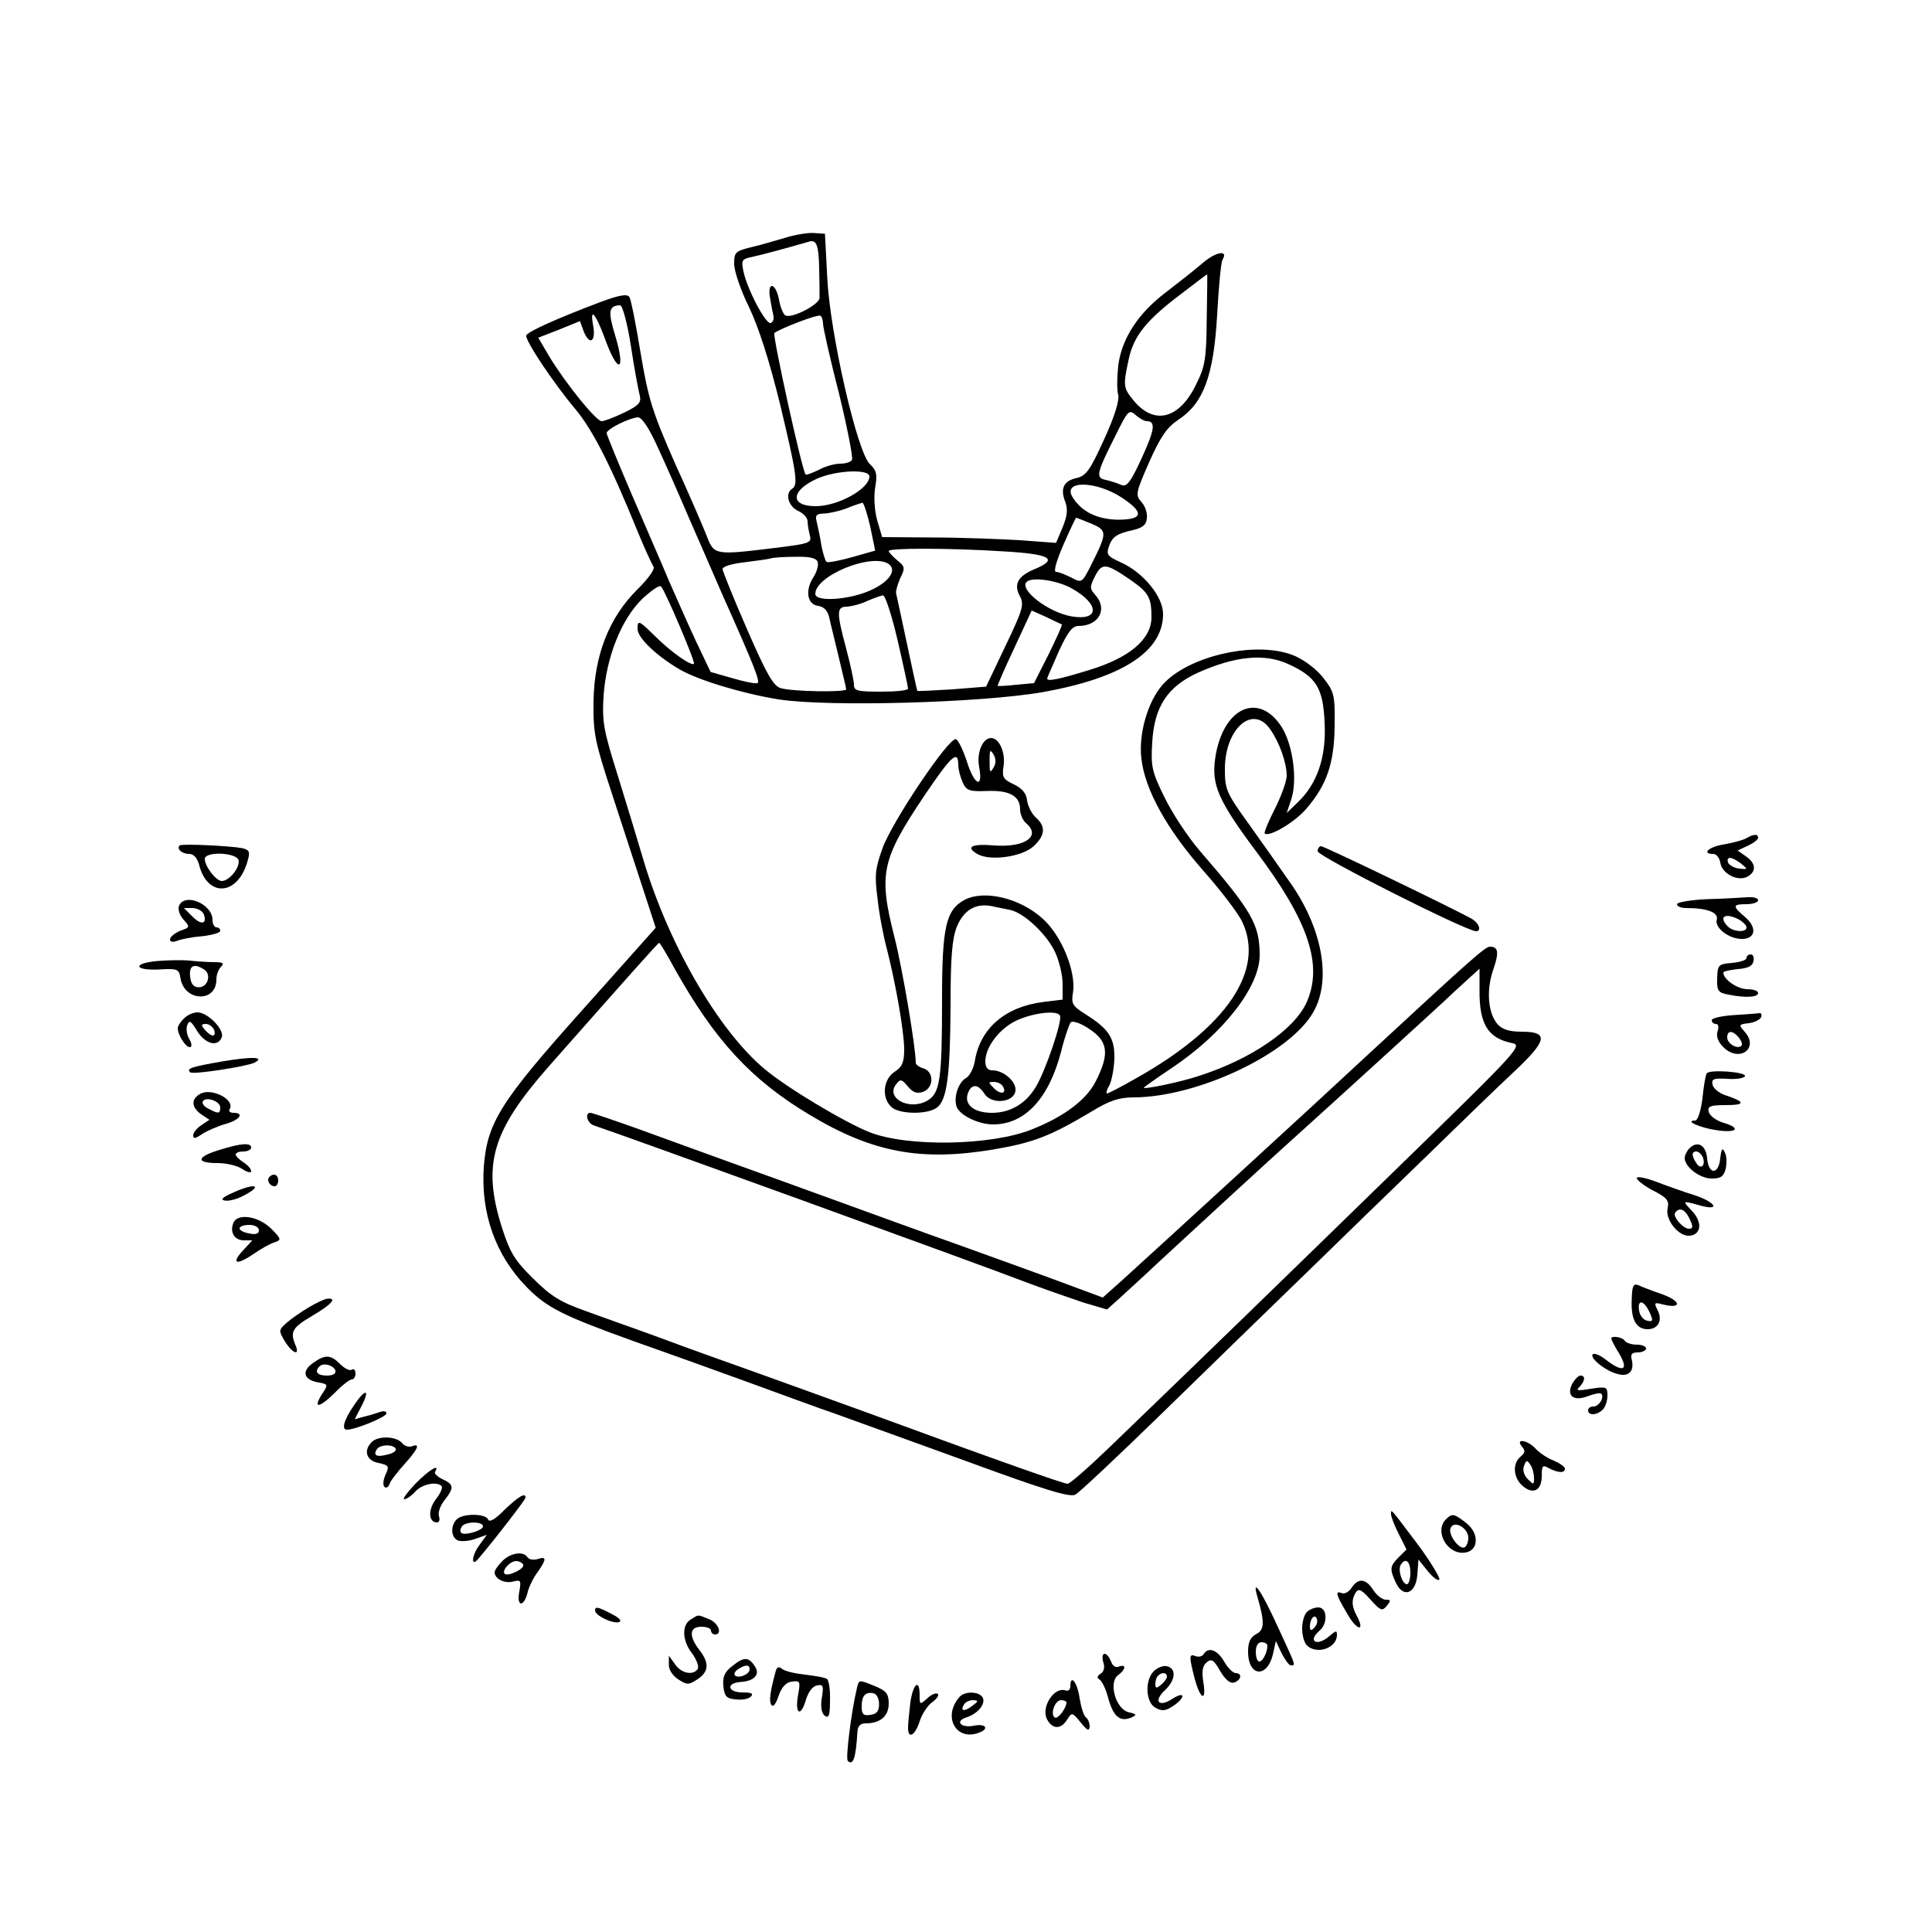 <?xml version="1.0" standalone="no"?>
<!DOCTYPE svg PUBLIC "-//W3C//DTD SVG 20010904//EN"
 "http://www.w3.org/TR/2001/REC-SVG-20010904/DTD/svg10.dtd">
<svg version="1.0" xmlns="http://www.w3.org/2000/svg"
 width="500pt" height="500pt" viewBox="0 0 500 500"
 preserveAspectRatio="xMidYMid meet">

<g transform="translate(0,500) scale(0.1,-0.1)"
fill="#000000" stroke="none">
<path d="M2030 4384 c-25 -7 -64 -19 -87 -24 -40 -10 -43 -13 -43 -43 0 -18
17 -69 39 -113 25 -53 52 -137 80 -251 43 -180 47 -208 31 -218 -19 -12 -10
-45 15 -57 14 -6 25 -18 25 -27 0 -9 3 -25 6 -37 5 -19 -1 -21 -90 -32 -156
-19 -158 -19 -177 31 -9 23 -46 109 -83 190 -58 132 -68 164 -88 283 -12 73
-25 139 -29 145 -5 9 -25 6 -76 -13 -111 -42 -187 -76 -191 -86 -4 -12 70
-123 128 -192 44 -53 90 -143 160 -315 18 -44 37 -85 41 -91 5 -6 -11 -29 -41
-59 -74 -73 -112 -171 -114 -290 -1 -82 3 -103 48 -240 27 -82 63 -194 81
-248 l32 -98 -189 -212 c-215 -240 -247 -293 -256 -407 -8 -120 30 -228 111
-311 53 -54 94 -74 277 -140 74 -26 205 -73 290 -104 85 -31 191 -70 235 -85
44 -16 197 -71 340 -123 199 -73 264 -93 278 -85 10 5 114 103 230 216 117
114 282 275 367 357 85 83 224 218 310 301 85 83 188 183 229 221 86 81 90
103 18 103 -31 0 -49 6 -61 19 -25 28 -30 88 -12 140 16 46 14 61 -8 61 -12 0
-43 -27 -311 -275 -134 -125 -549 -505 -645 -592 l-46 -41 -89 33 c-50 19
-173 63 -275 100 -102 36 -252 91 -335 121 -82 30 -199 72 -260 94 -60 22
-166 60 -234 85 -69 25 -129 45 -133 45 -16 0 -8 -28 10 -33 42 -13 992 -357
1127 -409 43 -16 106 -38 139 -49 l61 -18 30 27 c16 15 64 58 105 97 107 99
282 260 360 330 79 71 393 357 400 365 3 3 20 18 37 34 l32 29 0 -54 c-1 -88
21 -125 82 -138 31 -6 28 -10 -307 -336 -311 -303 -452 -440 -730 -708 -55
-53 -105 -97 -111 -97 -10 0 -167 55 -513 182 -74 27 -202 73 -285 103 -82 29
-199 71 -260 94 -60 22 -146 52 -189 68 -65 23 -90 38 -136 84 -47 46 -60 67
-80 129 -53 165 -28 252 121 421 204 231 282 319 285 319 2 0 20 -30 40 -67
103 -184 197 -287 349 -378 163 -98 288 -121 475 -90 105 18 147 34 256 99 46
28 70 36 109 36 166 1 404 114 464 221 48 84 23 219 -63 339 -22 32 -69 98
-103 146 -60 83 -63 91 -63 144 0 104 72 168 117 103 24 -34 43 -87 43 -121 0
-13 -14 -52 -30 -84 -17 -33 -29 -62 -27 -65 11 -10 75 27 106 62 54 62 74
118 75 216 1 80 -1 88 -28 123 -16 22 -49 47 -74 58 -95 42 -277 2 -344 -75
-38 -44 -62 -127 -54 -191 9 -79 65 -181 159 -288 46 -52 92 -112 102 -134 59
-125 -40 -272 -272 -403 -40 -23 -75 -41 -78 -41 -3 0 -1 10 6 21 6 12 12 43
13 69 1 54 -14 77 -76 116 -33 21 -36 27 -31 56 8 54 -30 147 -78 190 -59 54
-152 76 -203 49 -48 -26 -58 -70 -58 -256 0 -210 -5 -245 -39 -264 -47 -26
-109 8 -79 44 10 13 14 12 29 -6 13 -16 23 -20 39 -15 29 10 30 52 2 61 -11 3
-20 10 -20 14 0 41 -35 247 -55 325 -42 165 -34 201 78 368 69 102 87 119 87
78 0 -11 5 -30 11 -44 10 -22 17 -25 64 -23 58 2 85 -13 85 -48 0 -12 7 -28
15 -35 41 -34 -3 -64 -82 -58 -59 5 -76 -4 -42 -23 34 -18 115 -6 144 21 30
28 32 51 6 74 -11 10 -21 30 -23 45 -2 18 -13 31 -34 41 -28 13 -31 19 -27 46
6 36 -11 74 -32 74 -22 0 -38 -38 -31 -75 11 -57 -12 -48 -31 12 -10 31 -23
58 -29 60 -18 6 -165 -213 -190 -282 -19 -53 -21 -70 -13 -130 4 -39 15 -97
24 -130 23 -90 45 -215 45 -261 0 -33 -5 -45 -25 -58 -29 -19 -34 -66 -9 -90
19 -20 93 -21 118 -3 27 19 35 83 36 264 0 127 4 172 16 204 18 44 49 62 90
54 13 -3 35 -7 49 -10 36 -8 95 -64 116 -110 10 -22 19 -58 19 -81 l0 -41 -49
-6 c-99 -12 -164 -68 -178 -152 -3 -20 -14 -40 -23 -45 -20 -11 -33 -51 -24
-75 9 -22 57 -45 94 -45 82 0 144 66 176 188 9 37 21 71 25 76 4 5 23 -1 42
-13 55 -34 60 -66 23 -139 -24 -48 -82 -92 -166 -125 -104 -42 -322 -46 -420
-7 -65 26 -214 115 -272 164 -119 100 -248 322 -313 541 -13 44 -42 140 -65
214 -38 121 -42 141 -38 210 7 100 46 199 101 252 23 21 44 36 48 31 11 -12
89 -195 85 -200 -7 -6 -59 30 -99 70 -44 43 -47 45 -47 20 0 -23 51 -71 110
-105 49 -28 162 -62 255 -77 128 -20 526 -9 685 19 205 37 310 105 310 202 0
45 -51 107 -108 133 -37 17 -40 20 -31 45 8 21 19 29 52 37 33 7 43 14 45 32
2 13 -4 32 -14 43 -16 18 -15 23 20 103 30 67 46 90 76 110 65 43 91 114 100
272 4 73 10 137 14 142 16 27 -19 20 -53 -10 -21 -18 -63 -51 -93 -74 -72 -54
-115 -120 -124 -190 -3 -30 -4 -64 0 -76 3 -15 -9 -55 -37 -116 -36 -79 -46
-93 -70 -99 -34 -7 -44 -27 -30 -62 7 -20 5 -36 -7 -66 l-17 -40 -94 7 c-52 3
-153 7 -225 7 l-131 1 -13 44 c-7 26 -9 61 -5 85 6 34 3 44 -13 59 -33 28
-104 339 -111 482 l-6 115 -30 2 c-16 1 -50 -5 -75 -13z m90 -79 c1 -33 1 -67
1 -76 -1 -18 -74 -55 -89 -45 -5 3 -13 22 -16 41 -9 45 -31 47 -23 3 3 -18 7
-39 9 -47 1 -7 -2 -15 -7 -17 -13 -5 -62 89 -71 134 -6 28 -4 32 22 37 24 5
94 24 149 40 18 5 24 -10 25 -70z m1003 -131 c-1 -103 -4 -122 -28 -170 -43
-88 -107 -105 -160 -42 -28 34 -29 38 -14 108 13 61 46 102 138 171 35 27 64
49 65 49 1 0 0 -52 -1 -116z m-1490 -71 c9 -60 20 -117 23 -128 4 -17 -4 -25
-41 -43 -25 -12 -51 -22 -58 -22 -14 0 -91 95 -134 165 l-30 51 54 21 54 22 9
-25 c15 -39 33 -30 25 14 -9 48 6 32 30 -33 34 -95 56 -89 27 7 -19 62 -17 77
13 78 6 0 19 -48 28 -107z m497 59 c0 -9 18 -90 41 -179 22 -90 37 -168 34
-173 -3 -6 -17 -10 -31 -10 -14 0 -39 -7 -55 -16 -17 -8 -32 -14 -34 -12 -9 8
-86 360 -81 366 11 10 111 49 119 45 4 -2 7 -12 7 -21z m838 -252 c23 0 21
-21 -13 -95 -29 -63 -39 -76 -53 -70 -9 4 -27 10 -40 13 -27 5 -25 16 25 115
32 65 35 68 52 53 10 -9 23 -16 29 -16z m-1266 -67 c20 -43 57 -127 83 -188
26 -60 65 -148 85 -195 85 -190 98 -225 90 -228 -5 -2 -35 4 -65 13 l-56 16
-39 82 c-21 45 -51 114 -68 152 -16 39 -60 139 -96 223 -36 84 -66 157 -66
161 0 11 60 40 81 41 10 0 29 -28 51 -77z m548 -76 c0 -32 -81 -77 -139 -77
-67 0 -65 40 3 71 49 22 136 26 136 6z m655 -56 c57 -38 53 -56 -12 -56 -54 1
-94 21 -117 58 -28 45 62 43 129 -2z m-653 -73 l13 -63 -60 -17 c-33 -9 -62
-15 -66 -12 -3 2 -9 21 -13 41 -3 21 -9 48 -12 61 -5 18 -2 22 17 23 13 0 40
6 59 13 19 8 38 14 42 15 3 0 12 -27 20 -61z m572 7 c42 -18 42 -23 0 -107
-24 -47 -24 -47 -51 -33 -16 8 -33 15 -40 15 -7 0 0 26 19 70 17 39 32 70 33
70 2 0 19 -7 39 -15z m-226 -72 c122 -7 143 -20 77 -47 -42 -18 -52 -39 -35
-70 11 -21 6 -36 -38 -128 l-50 -105 -87 -7 c-49 -3 -89 -5 -91 -4 -1 2 -13
57 -27 123 -14 67 -27 125 -28 130 -1 6 4 23 11 39 13 26 12 30 -8 46 -12 10
-22 21 -22 24 0 8 157 8 298 -1z m-482 -27 c3 -8 -2 -26 -11 -40 -22 -34 -16
-70 12 -74 15 -2 25 -12 29 -30 3 -15 15 -61 25 -104 10 -42 19 -79 19 -82 0
-8 -139 -6 -169 3 -19 5 -36 34 -87 151 -35 80 -63 150 -64 157 0 7 23 14 58
18 31 4 62 8 67 10 6 2 34 4 63 4 37 1 54 -3 58 -13z m183 -5 c24 -16 2 -48
-49 -70 -56 -24 -140 -29 -140 -8 0 47 144 106 189 78z m627 -42 c46 -32 54
-45 54 -96 0 -57 -56 -105 -161 -137 -81 -25 -109 -30 -109 -22 0 2 14 33 30
70 23 50 35 66 51 66 53 0 77 44 43 81 -14 16 -14 20 0 48 18 35 28 34 92 -10z
m-152 -22 c73 -41 72 -85 -2 -72 -60 11 -135 69 -115 89 14 14 80 4 117 -17z
m-451 -134 c15 -65 27 -121 27 -125 0 -5 -31 -8 -70 -8 -61 0 -70 2 -70 18 0
10 -9 52 -20 93 -26 97 -25 109 3 109 12 1 36 7 52 15 17 7 35 14 40 14 6 1
23 -52 38 -116z m425 41 c2 -1 -14 -36 -34 -77 l-38 -75 -45 -4 c-25 -3 -47
-4 -49 -3 -1 1 18 45 43 98 l45 97 38 -17 c20 -10 38 -18 40 -19z m587 -103
c72 -33 89 -62 93 -150 5 -90 -19 -159 -69 -207 l-29 -28 11 33 c18 51 5 145
-25 191 -60 91 -152 48 -171 -82 -10 -69 7 -109 107 -243 135 -180 172 -292
130 -388 -31 -71 -145 -149 -281 -192 -44 -15 -141 -35 -141 -30 0 1 32 24 71
50 135 90 229 211 229 293 0 79 -20 114 -154 269 -32 37 -74 101 -93 141 -32
65 -35 79 -31 141 5 91 39 144 118 180 96 43 173 51 235 22z m-764 -268 c-9
-15 -10 -12 -10 17 0 29 1 32 10 18 7 -12 7 -24 0 -35z m172 -641 c8 -11 -38
-146 -63 -186 -26 -43 -66 -66 -113 -66 -45 0 -71 20 -63 48 9 28 27 28 44 1
18 -28 76 -23 80 8 3 23 -30 53 -60 53 -12 0 -18 8 -18 23 0 38 38 87 83 107
43 19 102 26 110 12z m-148 -183 c12 -19 -5 -23 -22 -6 -16 16 -16 17 -1 17 9
0 20 -5 23 -11z"/>
<path d="M4520 2831 c-8 -5 -34 -12 -57 -16 -40 -6 -61 -25 -29 -25 8 0 16
-10 18 -22 4 -29 45 -50 70 -37 24 13 23 35 -4 53 l-21 15 26 12 c15 7 27 16
27 21 0 10 -11 10 -30 -1z m-14 -66 c18 -15 18 -15 -5 -13 -14 2 -26 9 -29 16
-5 17 10 15 34 -3z"/>
<path d="M465 2812 c-9 -9 6 -22 25 -22 11 0 20 -10 25 -27 21 -86 99 -82 125
6 8 27 6 31 -13 36 -32 6 -157 12 -162 7z m152 -37 c6 -18 -23 -55 -43 -55
-15 0 -44 38 -44 57 0 20 79 17 87 -2z"/>
<path d="M3410 2797 c0 -13 385 -207 410 -207 15 0 8 21 -11 32 -50 28 -382
188 -390 188 -5 0 -9 -6 -9 -13z"/>
<path d="M4418 2673 c-43 -2 -78 -8 -78 -13 0 -6 11 -10 24 -10 53 0 84 -11
79 -30 -6 -21 31 -50 65 -50 35 0 40 29 9 56 -34 29 -34 34 3 34 17 0 30 5 30
10 0 6 -12 9 -27 8 -16 -1 -63 -4 -105 -5z m83 -53 c10 -6 19 -15 19 -20 0
-14 -34 -12 -48 2 -26 26 -7 37 29 18z"/>
<path d="M463 2655 c-3 -9 2 -24 12 -35 17 -19 17 -20 -9 -29 -14 -6 -26 -16
-26 -22 0 -7 7 -8 18 -4 9 4 38 10 65 12 26 3 47 9 47 14 0 5 -4 9 -10 9 -5 0
-10 9 -10 19 0 42 -73 72 -87 36z m64 -20 c10 -27 -6 -30 -29 -7 l-22 22 22 0
c12 0 25 -7 29 -15z"/>
<path d="M4520 2521 c0 -6 -17 -11 -37 -13 -36 -3 -38 -5 -39 -40 -1 -32 2
-37 29 -42 44 -9 77 -7 77 4 0 6 -13 10 -28 10 -25 0 -62 25 -62 43 0 3 17 7
37 9 27 2 39 8 41 21 2 9 -1 17 -7 17 -6 0 -11 -4 -11 -9z"/>
<path d="M408 2513 c-66 -6 -62 -25 4 -22 48 3 51 1 55 -22 9 -61 93 -65 93
-4 0 12 5 26 12 33 9 9 5 12 -17 12 -17 0 -46 2 -65 4 -19 2 -56 1 -82 -1z
m120 -22 c20 -12 10 -46 -13 -46 -14 0 -21 8 -23 28 -3 28 10 35 36 18z"/>
<path d="M476 2364 c-9 -8 -16 -20 -16 -25 0 -17 20 -49 31 -49 6 0 6 8 -1 21
-7 11 -9 28 -5 37 5 13 10 9 25 -16 21 -34 54 -43 64 -16 7 19 -36 64 -63 64
-11 0 -27 -7 -35 -16z m78 -29 c3 -8 2 -15 -3 -15 -5 0 -14 7 -21 15 -10 12
-10 15 3 15 8 0 17 -7 21 -15z"/>
<path d="M4488 2373 c-32 -2 -58 -8 -58 -13 0 -6 5 -10 11 -10 6 0 8 -8 4 -19
-4 -13 1 -27 15 -41 41 -41 94 -3 55 40 -16 18 -15 19 11 22 15 2 29 9 32 16
2 6 0 11 -5 10 -4 -1 -34 -3 -65 -5z m12 -58 c7 -9 10 -18 7 -21 -10 -11 -37
5 -37 21 0 19 14 19 30 0z"/>
<path d="M575 2253 c-80 -14 -93 -18 -83 -28 6 -7 147 15 167 25 28 15 -7 16
-84 3z"/>
<path d="M4417 2222 c-3 -4 -8 -33 -11 -64 -4 -32 -12 -58 -19 -58 -29 0 13
-19 56 -25 54 -8 64 6 15 20 -18 6 -34 18 -36 28 -3 14 4 17 44 17 51 0 52 8
1 25 -17 5 -33 18 -35 28 -3 15 3 17 39 15 23 -2 43 2 45 7 4 11 -93 18 -99 7z"/>
<path d="M518 2169 c-24 -13 -23 -35 3 -53 l21 -14 -21 -14 c-11 -7 -21 -19
-21 -26 0 -10 5 -9 23 3 12 8 39 20 60 26 37 10 51 29 21 29 -8 0 -13 4 -10 9
16 25 -47 57 -76 40z m52 -35 c0 -17 -5 -17 -31 -3 -11 5 -17 14 -14 19 8 13
45 0 45 -16z"/>
<path d="M568 2024 c-60 -18 -62 -34 -5 -34 23 0 53 -7 65 -16 12 -8 22 -10
22 -5 0 6 -9 16 -20 23 -11 7 -20 16 -20 20 0 5 9 8 20 8 11 0 20 5 20 10 0
13 -25 12 -82 -6z"/>
<path d="M4372 2028 c-6 -6 -12 -18 -12 -25 0 -23 39 -53 70 -53 23 0 31 5 36
25 3 14 3 33 -2 42 -6 14 -9 11 -12 -14 -4 -44 -30 -44 -34 -1 -3 35 -25 47
-46 26z m35 -23 c8 -22 -6 -33 -17 -15 -13 20 -12 30 0 30 6 0 13 -7 17 -15z"/>
<path d="M697 1954 c-8 -8 1 -24 14 -24 5 0 9 7 9 15 0 15 -12 20 -23 9z"/>
<path d="M4236 1952 c-2 -4 16 -19 40 -32 38 -19 44 -27 40 -46 -8 -30 29 -76
58 -72 29 4 32 35 5 64 -26 27 -25 27 18 15 55 -16 46 6 -9 25 -29 9 -74 25
-100 35 -26 10 -49 15 -52 11z m134 -101 c12 -24 13 -31 1 -31 -15 0 -42 31
-36 41 10 15 24 10 35 -10z"/>
<path d="M600 1912 c-25 -11 -30 -17 -18 -19 9 -2 30 3 47 12 55 28 31 35 -29
7z"/>
<path d="M604 1835 c-10 -24 3 -45 27 -45 l22 0 -23 -25 c-33 -35 -19 -41 25
-11 20 14 45 28 56 31 18 6 17 9 -10 36 -33 32 -87 40 -97 14z m66 -19 c0 -9
-8 -12 -25 -8 -14 2 -25 8 -25 13 0 5 11 9 25 9 14 0 25 -6 25 -14z"/>
<path d="M4223 1639 c-3 -53 11 -79 41 -79 28 0 40 24 25 51 -9 18 -7 19 15
13 48 -12 48 8 -1 26 -26 9 -55 20 -63 24 -13 5 -16 -2 -17 -35z m46 -35 c10
-22 9 -25 -6 -22 -10 2 -19 13 -21 26 -5 30 12 28 27 -4z"/>
<path d="M798 1616 c-20 -12 -46 -30 -57 -40 -20 -18 -20 -20 -4 -47 19 -31
40 -40 28 -11 -15 35 -9 46 42 76 51 30 66 47 41 45 -7 0 -30 -11 -50 -23z"/>
<path d="M4170 1536 c0 -3 9 -21 21 -40 25 -43 9 -49 -35 -15 -15 12 -30 18
-34 14 -9 -9 34 -44 65 -51 29 -8 43 8 36 37 -4 14 0 19 16 19 11 0 21 5 21
10 0 6 -11 10 -24 10 -14 0 -28 5 -31 10 -6 10 -35 14 -35 6z"/>
<path d="M812 1474 c-31 -21 -28 -43 8 -51 30 -5 30 -6 14 -30 -25 -39 -9 -38
31 1 19 20 40 36 45 36 6 0 10 7 10 16 0 8 -4 13 -10 9 -5 -3 -18 3 -30 15
-24 24 -38 25 -68 4z m56 -21 c2 -8 -6 -13 -22 -13 -25 0 -33 10 -19 24 10 10
36 3 41 -11z"/>
<path d="M4069 1419 c-16 -31 3 -47 41 -32 16 6 31 9 34 6 9 -9 -6 -33 -20
-33 -8 0 -14 -4 -14 -10 0 -14 23 -13 38 2 7 7 12 23 12 36 0 23 -2 24 -42 18
-35 -6 -41 -5 -30 5 14 15 16 29 2 29 -5 0 -14 -9 -21 -21z"/>
<path d="M916 1363 c-26 -38 -33 -63 -18 -63 22 0 102 33 102 42 0 6 -7 7 -16
4 -9 -3 -27 -9 -41 -12 l-25 -7 17 33 c24 46 11 48 -19 3z"/>
<path d="M962 1268 c-22 -22 -14 -48 17 -54 27 -6 29 -8 19 -30 -6 -13 -8 -27
-3 -32 4 -4 10 -1 13 7 2 8 20 31 38 51 36 40 43 56 20 47 -8 -3 -20 1 -26 9
-15 17 -61 19 -78 2z m62 -17 c3 -5 -6 -12 -20 -15 -29 -8 -39 -3 -29 13 8 13
42 14 49 2z"/>
<path d="M3939 1256 c9 -10 8 -16 -4 -26 -21 -17 -19 -54 5 -75 27 -24 50 -13
50 25 0 27 2 30 19 20 24 -12 41 -13 41 -1 0 5 -13 14 -29 21 -16 6 -37 20
-47 31 -20 22 -54 28 -35 5z m31 -81 c0 -18 -1 -18 -16 -3 -10 10 -14 23 -10
34 6 16 8 16 16 4 6 -8 10 -24 10 -35z"/>
<path d="M1075 1160 c-21 -22 -34 -40 -29 -40 6 0 19 9 29 20 17 19 55 27 68
14 3 -4 -3 -19 -15 -34 -21 -28 -19 -60 3 -60 6 0 8 7 5 16 -3 9 3 27 14 41
26 33 25 41 -5 55 -13 6 -22 15 -19 19 14 23 -16 5 -51 -31z"/>
<path d="M1306 1093 c-24 -25 -40 -34 -43 -25 -6 15 -65 16 -81 0 -17 -17 -15
-48 4 -55 10 -3 30 -1 46 5 l28 10 -21 -29 c-19 -27 -20 -56 -1 -33 45 53 122
153 122 158 0 14 -17 4 -54 -31z m-56 -43 c0 -11 -48 -25 -56 -17 -4 3 -3 10
1 16 8 14 55 14 55 1z"/>
<path d="M3600 1081 c0 -6 9 -30 20 -51 l20 -40 -20 -20 c-23 -23 -24 -30 -8
-65 19 -42 52 -30 56 19 l3 40 24 -30 c13 -16 26 -26 30 -22 3 3 -21 44 -55
90 -74 98 -70 94 -70 79z m50 -151 c0 -16 -4 -30 -9 -30 -12 0 -24 37 -16 50
12 20 25 10 25 -20z"/>
<path d="M3742 1068 c-31 -31 4 -93 50 -86 35 5 37 50 2 77 -31 24 -36 25 -52
9z m58 -48 c0 -10 -4 -21 -9 -24 -13 -9 -44 32 -37 49 8 22 46 1 46 -25z"/>
<path d="M1300 960 c-11 -11 -20 -24 -20 -29 0 -17 26 -30 48 -24 20 5 21 3
16 -26 -8 -38 11 -42 21 -4 3 15 15 39 26 54 24 34 24 42 0 34 -11 -3 -22 -1
-26 5 -10 16 -43 12 -65 -10z m54 -9 c6 -10 -39 -32 -48 -24 -8 9 14 33 30 33
7 0 15 -4 18 -9z"/>
<path d="M3498 891 c-6 -10 -18 -17 -25 -14 -19 7 -16 -3 14 -54 25 -44 47
-47 24 -4 -13 24 -14 41 -2 60 7 11 15 7 38 -19 26 -29 30 -30 42 -16 11 14
11 16 -3 16 -8 0 -23 11 -32 25 -19 30 -39 32 -56 6z"/>
<path d="M3254 868 c19 -66 19 -86 -3 -97 -15 -8 -21 -21 -21 -45 0 -67 51
-70 65 -4 l7 31 15 -32 c9 -17 19 -31 24 -31 13 0 13 -2 -36 104 -41 90 -66
125 -51 74z m26 -127 c0 -17 -12 -41 -21 -41 -5 0 -9 11 -9 25 0 16 6 25 15
25 8 0 15 -4 15 -9z"/>
<path d="M1540 832 c0 -13 46 -35 62 -30 8 3 1 11 -19 21 -36 19 -43 20 -43 9z"/>
<path d="M3382 828 c-7 -7 -12 -26 -12 -43 0 -17 5 -36 12 -43 25 -25 78 -8
78 27 0 12 -3 11 -18 -2 -20 -18 -42 -22 -42 -8 0 5 7 14 15 21 22 18 20 60
-3 60 -10 0 -23 -5 -30 -12z m19 -41 c-8 -8 -11 -7 -11 4 0 20 13 34 18 19 3
-7 -1 -17 -7 -23z"/>
<path d="M1788 809 c-24 -14 -23 -54 3 -88 12 -16 18 -34 15 -40 -12 -18 -43
-12 -59 12 l-16 22 0 -22 c-1 -13 9 -29 24 -39 23 -15 27 -15 50 0 30 20 31
42 5 76 -28 36 -26 60 5 60 14 0 25 -4 25 -10 0 -5 5 -10 10 -10 21 0 9 31
-16 40 -30 12 -25 12 -46 -1z"/>
<path d="M3115 719 c-4 -6 -13 -8 -21 -5 -17 7 -17 -1 -2 -59 15 -55 31 -60
22 -7 -4 27 -2 41 9 50 12 10 18 7 35 -23 14 -23 26 -33 37 -29 18 7 20 24 3
24 -7 0 -21 14 -30 30 -17 30 -41 39 -53 19z"/>
<path d="M2855 699 c5 -14 2 -25 -6 -30 -10 -7 -11 -11 -3 -16 7 -5 17 -27 23
-51 13 -45 30 -59 59 -47 15 7 14 9 -8 14 -33 9 -52 78 -26 96 20 15 21 29 2
22 -9 -4 -17 2 -21 14 -4 10 -11 19 -16 19 -6 0 -7 -9 -4 -21z"/>
<path d="M1896 689 c-21 -16 -26 -28 -24 -53 3 -26 8 -32 32 -34 16 -2 33 1
39 7 8 8 2 11 -21 11 -39 0 -44 24 -6 27 35 2 52 19 38 40 -16 25 -28 26 -58
2z m44 -9 c0 -13 -28 -25 -38 -16 -3 4 0 11 8 16 20 13 30 12 30 0z"/>
<path d="M2007 673 c-14 -51 -17 -75 -11 -85 5 -7 12 2 19 23 8 23 19 35 34
37 22 3 23 1 16 -37 -8 -49 8 -55 21 -9 6 19 17 34 28 36 16 4 18 -1 13 -31
-4 -23 -1 -40 7 -47 11 -8 14 0 14 39 1 28 -3 53 -8 56 -6 4 -31 8 -57 11 -26
3 -52 9 -59 15 -9 7 -14 5 -17 -8z"/>
<path d="M2986 675 c-24 -24 -21 -82 5 -95 16 -9 26 -8 45 5 13 8 24 20 24 25
0 6 -11 3 -25 -6 -36 -24 -51 -7 -20 22 28 26 30 57 4 62 -9 2 -24 -4 -33 -13z
m34 -14 c0 -5 -7 -14 -15 -21 -12 -10 -15 -10 -15 2 0 8 3 18 7 21 9 10 23 9
23 -2z"/>
<path d="M2217 628 c-14 -59 -29 -179 -23 -185 14 -14 21 8 25 75 1 15 7 22
22 22 37 0 59 19 59 51 0 25 -6 33 -35 45 -44 18 -42 18 -48 -8z m58 -38 c0
-18 -6 -26 -22 -28 -18 -3 -23 1 -23 21 0 28 9 39 30 35 9 -2 15 -14 15 -28z"/>
<path d="M2770 635 c0 -8 -6 -12 -12 -10 -30 11 -65 -44 -48 -75 14 -26 36
-26 52 0 12 19 13 19 35 -8 17 -21 22 -23 23 -10 0 9 -4 19 -9 23 -6 3 -13 26
-17 50 -6 42 -24 64 -24 30z m-10 -41 c0 -14 -22 -44 -30 -39 -13 8 0 45 16
45 8 0 14 -3 14 -6z"/>
<path d="M2356 594 c-3 -26 -6 -55 -6 -65 0 -31 18 -21 30 16 6 19 21 42 33
50 11 8 18 18 14 21 -4 4 -16 -1 -27 -11 -20 -18 -20 -17 -20 8 0 44 -17 30
-24 -19z"/>
<path d="M2482 607 c-43 -51 -7 -114 52 -91 27 10 17 24 -13 18 -33 -7 -51 11
-21 21 29 9 50 33 44 50 -7 18 -48 20 -62 2z m34 -22 c-21 -16 -32 -13 -21 4
3 6 14 11 23 11 15 -1 15 -2 -2 -15z"/>
</g>
</svg>
